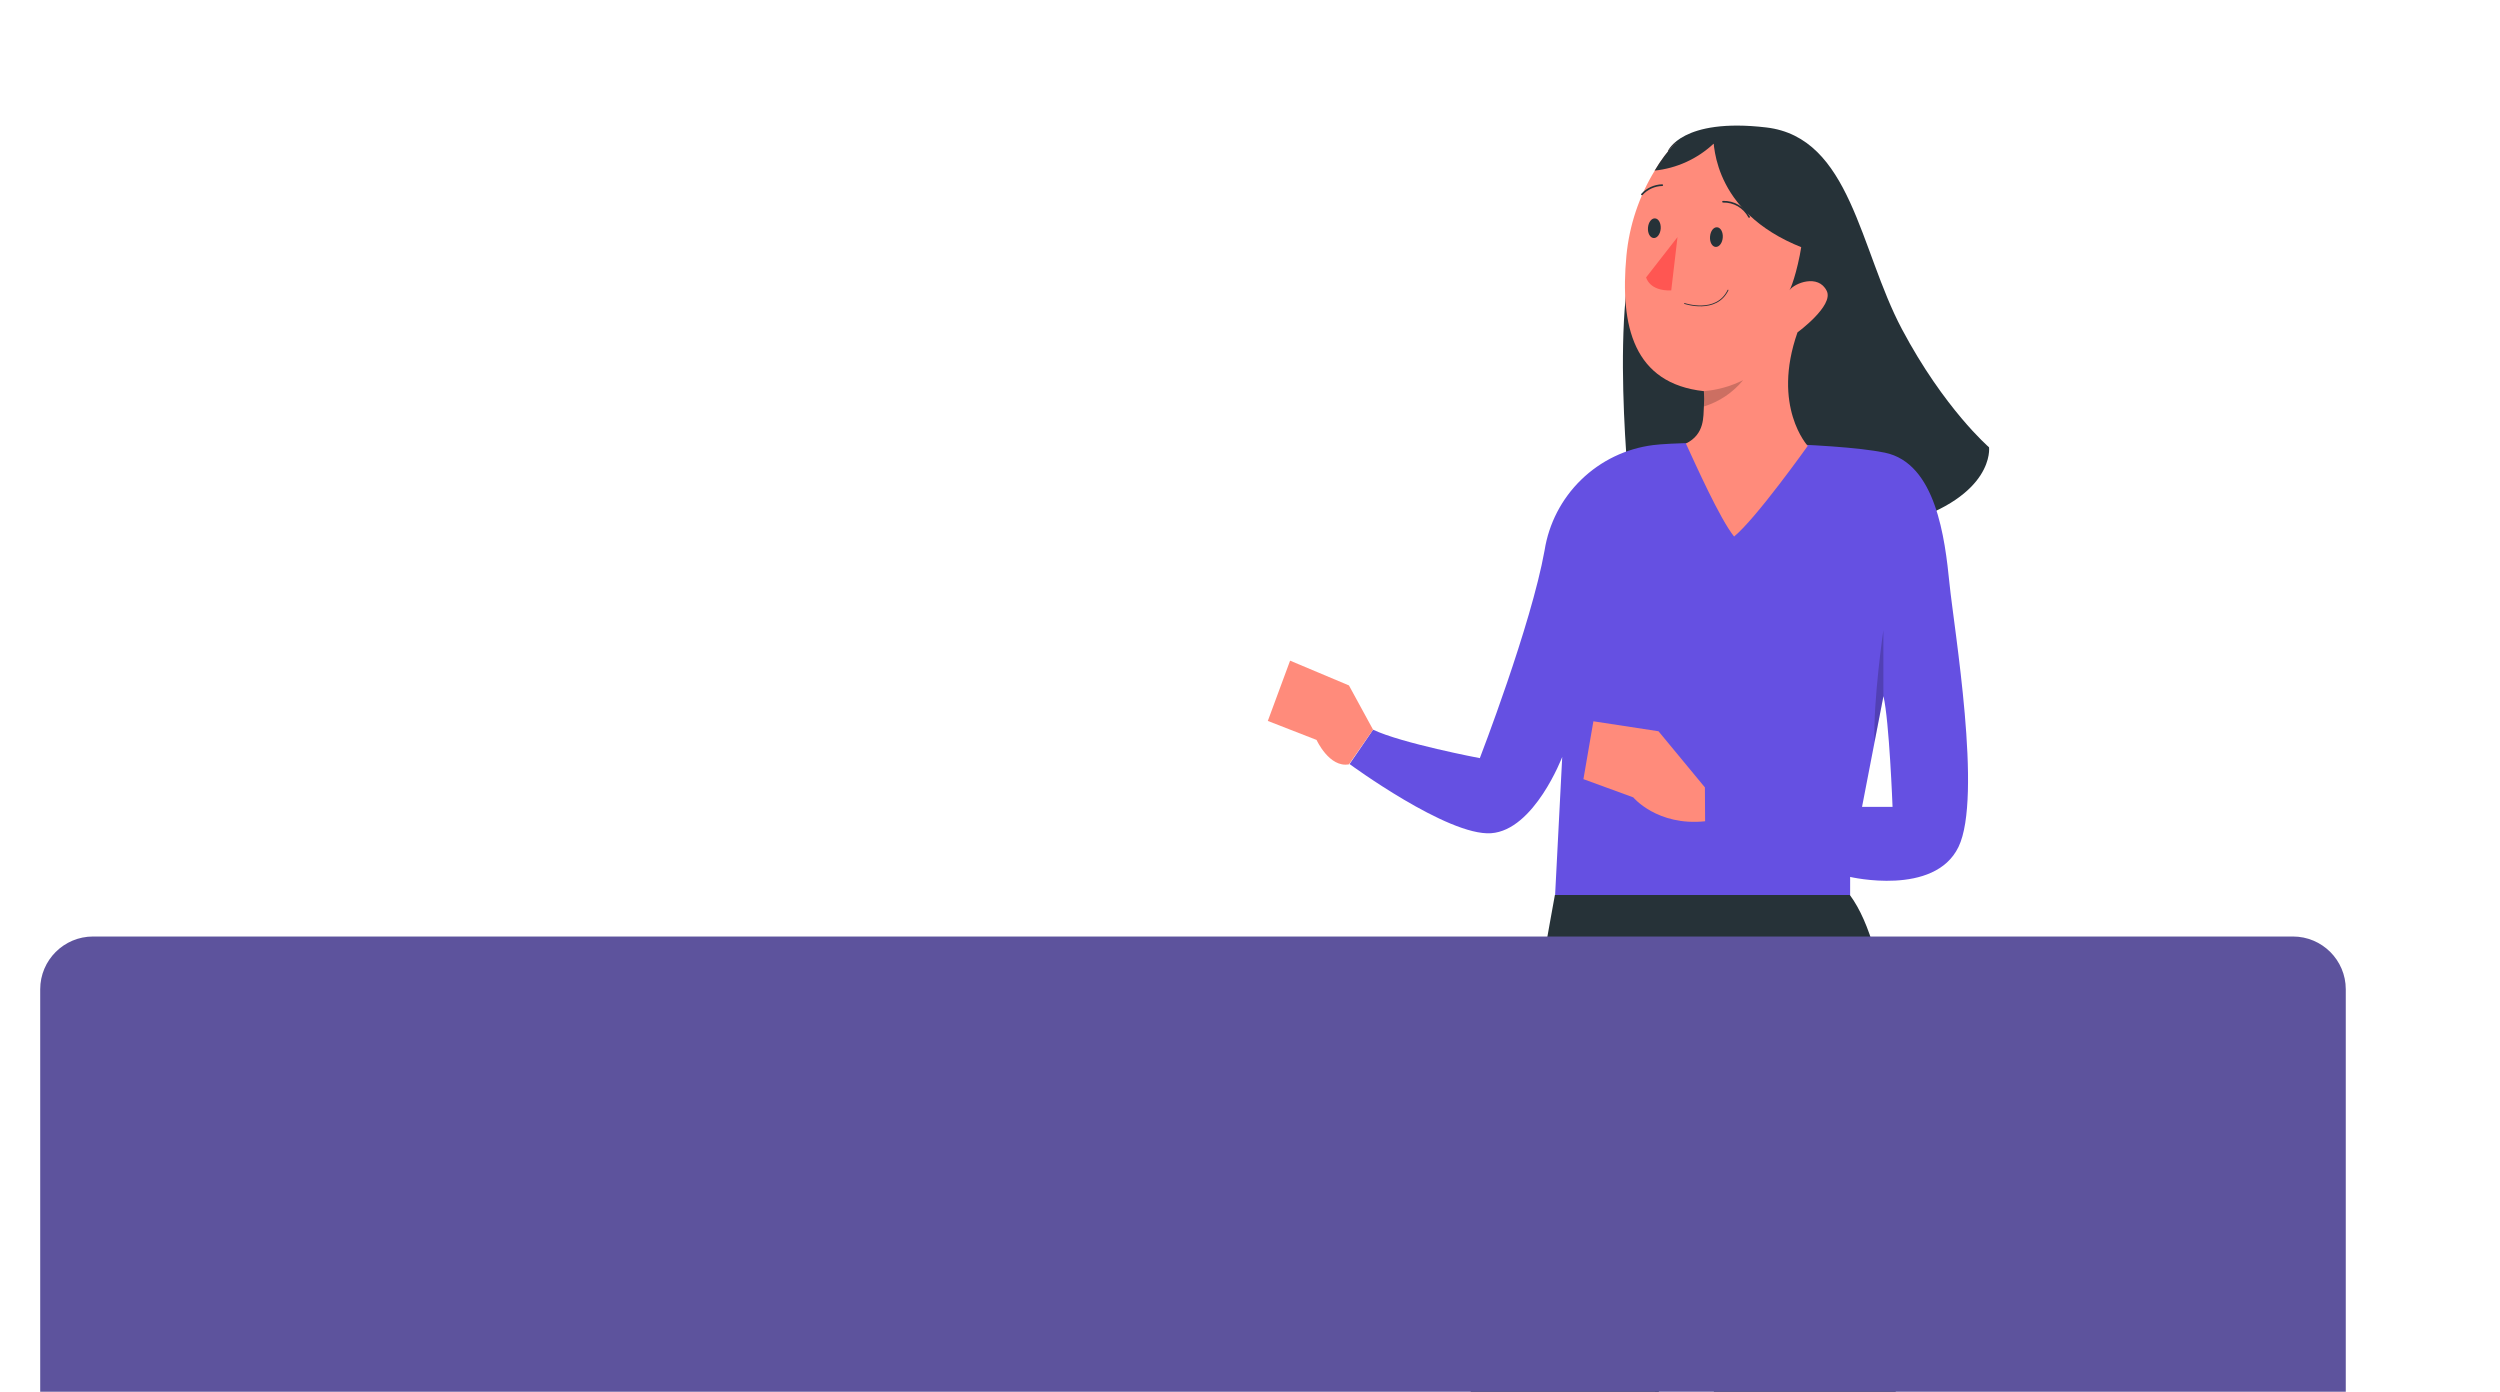 <svg width="1473" height="820" viewBox="0 0 1473 820" fill="none" xmlns="http://www.w3.org/2000/svg">
<g clip-path="url(#clip0)">
<path d="M982.724 89.009C982.724 89.009 990.816 69.218 1040.67 75.088C1090.52 80.958 1095.68 146.954 1120.59 193.872C1145.49 240.791 1171.95 263.558 1171.95 263.558C1171.95 263.558 1175.6 292.154 1121.34 308.296C1067.08 324.439 960.753 297.479 960.753 297.479C960.753 297.479 947.001 172.573 967.42 134.459C987.839 96.346 982.724 89.009 982.724 89.009Z" fill="#263238"/>
<path d="M836.979 1336.68L904.526 1340.88C904.526 1340.88 933.163 1080.58 964.694 891.064C964.694 890.435 964.694 889.723 964.987 889.01C977.901 811.651 991.277 746.452 1003.35 715.886C1003.35 715.886 1018.87 958.528 1023.48 1066.24C1028.09 1173.96 1049.6 1362.43 1049.6 1362.43L1112.03 1371.69C1112.03 1371.69 1122.35 996.515 1116.22 925.656C1110.1 854.796 1137.99 592.322 1089.94 527.332H916.14C916.14 527.332 848.845 896.054 843.981 998.276C839.117 1100.5 836.979 1336.68 836.979 1336.68Z" fill="#263238"/>
<path opacity="0.3" d="M964.989 888.968C977.903 811.609 991.278 746.41 1003.35 715.844L995.345 671.902C995.345 671.902 974.59 828.716 964.989 888.968Z" fill="black"/>
<path d="M809.014 429.932C825.785 437.94 871.907 446.703 871.907 446.703C871.907 446.703 902.096 368.674 910.062 324.313C912.562 308.455 920.137 293.834 931.651 282.645C943.164 271.457 957.996 264.303 973.92 262.259C994.297 259.617 1080.33 260.498 1110.52 266.703C1140.71 272.909 1145.95 317.227 1148.64 343.852C1151.32 370.477 1168.13 469.639 1153.96 498.989C1139.79 528.339 1090.1 516.683 1090.1 516.683V527.333H916.268L920.46 445.991C920.46 445.991 904.024 489.177 878.532 490.938C853.039 492.699 795.177 450.184 795.177 450.184L809.014 429.932ZM1115.09 475.425C1115.09 475.425 1113.17 424.775 1109.73 410.183L1104.49 437.228L1097.11 475.425H1115.09Z" fill="#6550E2"/>
<path d="M1004.53 463.936L977.189 430.854L938.824 424.984L932.954 459.072L962.304 469.806C962.304 469.806 976.434 486.829 1004.65 483.894L1004.53 463.936Z" fill="#FF8B7B"/>
<path d="M809.013 429.932L794.799 403.852L760.124 389.261L747 424.774L775.721 435.969C775.721 435.969 783.226 452.489 794.799 450.351L809.013 429.932Z" fill="#FF8B7B"/>
<path d="M1003.94 230.477C1004.13 233.493 1004.13 236.517 1003.94 239.533C1003.52 245.277 1004.61 255.802 993.334 261.336C999.162 273.915 1013.21 305.445 1021.72 316.137C1034.68 305.529 1065.12 262.72 1065.12 262.72C1065.12 262.72 1043.73 239.533 1059.08 195.843C1059.08 195.843 1080.63 180.078 1076.31 171.399C1071.36 161.294 1057.32 166.745 1054.34 171.022C1057.48 166.409 1072.12 115.801 1054.34 97.185C1043.27 85.571 1032.2 85.445 1011.57 84.606H1009.85C996.646 84.145 986.835 84.606 986.835 84.606C982.351 89.437 978.401 94.736 975.053 100.414C965.698 115.686 959.961 132.897 958.281 150.728C954.382 192.28 962.558 225.948 1003.94 230.477Z" fill="#FF8B7B"/>
<path d="M992.535 178.82C992.535 178.82 1011.32 185.193 1018.15 170.938" stroke="#263238" stroke-width="0.5" stroke-linecap="round" stroke-linejoin="round"/>
<path d="M1015.22 118.862C1018.36 118.769 1021.47 119.561 1024.18 121.148C1026.89 122.734 1029.11 125.051 1030.57 127.835" stroke="#263238" stroke-linecap="round" stroke-linejoin="round"/>
<path d="M967.419 114.543C968.942 112.878 970.785 111.536 972.839 110.6C974.892 109.663 977.113 109.151 979.369 109.093" stroke="#263238" stroke-linecap="round" stroke-linejoin="round"/>
<path d="M984.696 171.105L988.386 139.7L969.895 163.432C969.895 163.432 971.698 171.608 984.696 171.105Z" fill="#FF5652"/>
<path d="M1015.05 139.952C1014.84 143.139 1012.95 145.613 1010.86 145.487C1008.76 145.361 1007.29 142.636 1007.55 139.407C1007.8 136.179 1009.6 133.747 1011.74 133.914C1013.88 134.082 1015.3 136.891 1015.05 139.952Z" fill="#263238"/>
<path d="M978.49 134.712C978.239 137.94 976.394 140.414 974.297 140.247C972.201 140.079 970.733 137.395 970.985 134.167C971.237 130.938 973.081 128.506 975.178 128.674C977.274 128.842 978.7 131.525 978.49 134.712Z" fill="#263238"/>
<path d="M1067.08 147.793C1067.08 147.793 1088.51 119.071 1070.82 100.455C1059.75 88.841 1029.98 81.252 1009.39 80.371C1009.85 85.235 1009.39 127.834 1067.08 147.793Z" fill="#263238"/>
<path d="M974.716 100.54C987.879 99.21 1000.23 93.564 1009.85 84.481L1011.49 82.762C1003.23 82.421 994.959 83.011 986.833 84.523C982.349 89.353 978.399 94.653 975.051 100.33L974.716 100.54Z" fill="#263238"/>
<path opacity="0.2" d="M1003.82 239.533C1012.93 236.762 1021.01 231.348 1027.04 223.978C1019.82 227.582 1011.98 229.787 1003.94 230.477C1004.09 233.495 1004.05 236.52 1003.82 239.533Z" fill="black"/>
<path opacity="0.2" d="M1104.44 437.228L1109.68 410.183V371.357C1109.68 371.357 1103.65 412.322 1104.44 437.228Z" fill="black"/>
<path d="M1351 551.79H54.817C37.644 551.79 23.691 565.731 23.691 582.889V820H1382.13V582.889C1382.13 565.731 1368.17 551.79 1351 551.79Z" fill="#5D539D"/>
</g>
<defs>
<clipPath id="clip0">
<rect width="1518" height="820" fill="white" transform="translate(-45)"/>
</clipPath>
</defs>
</svg>
